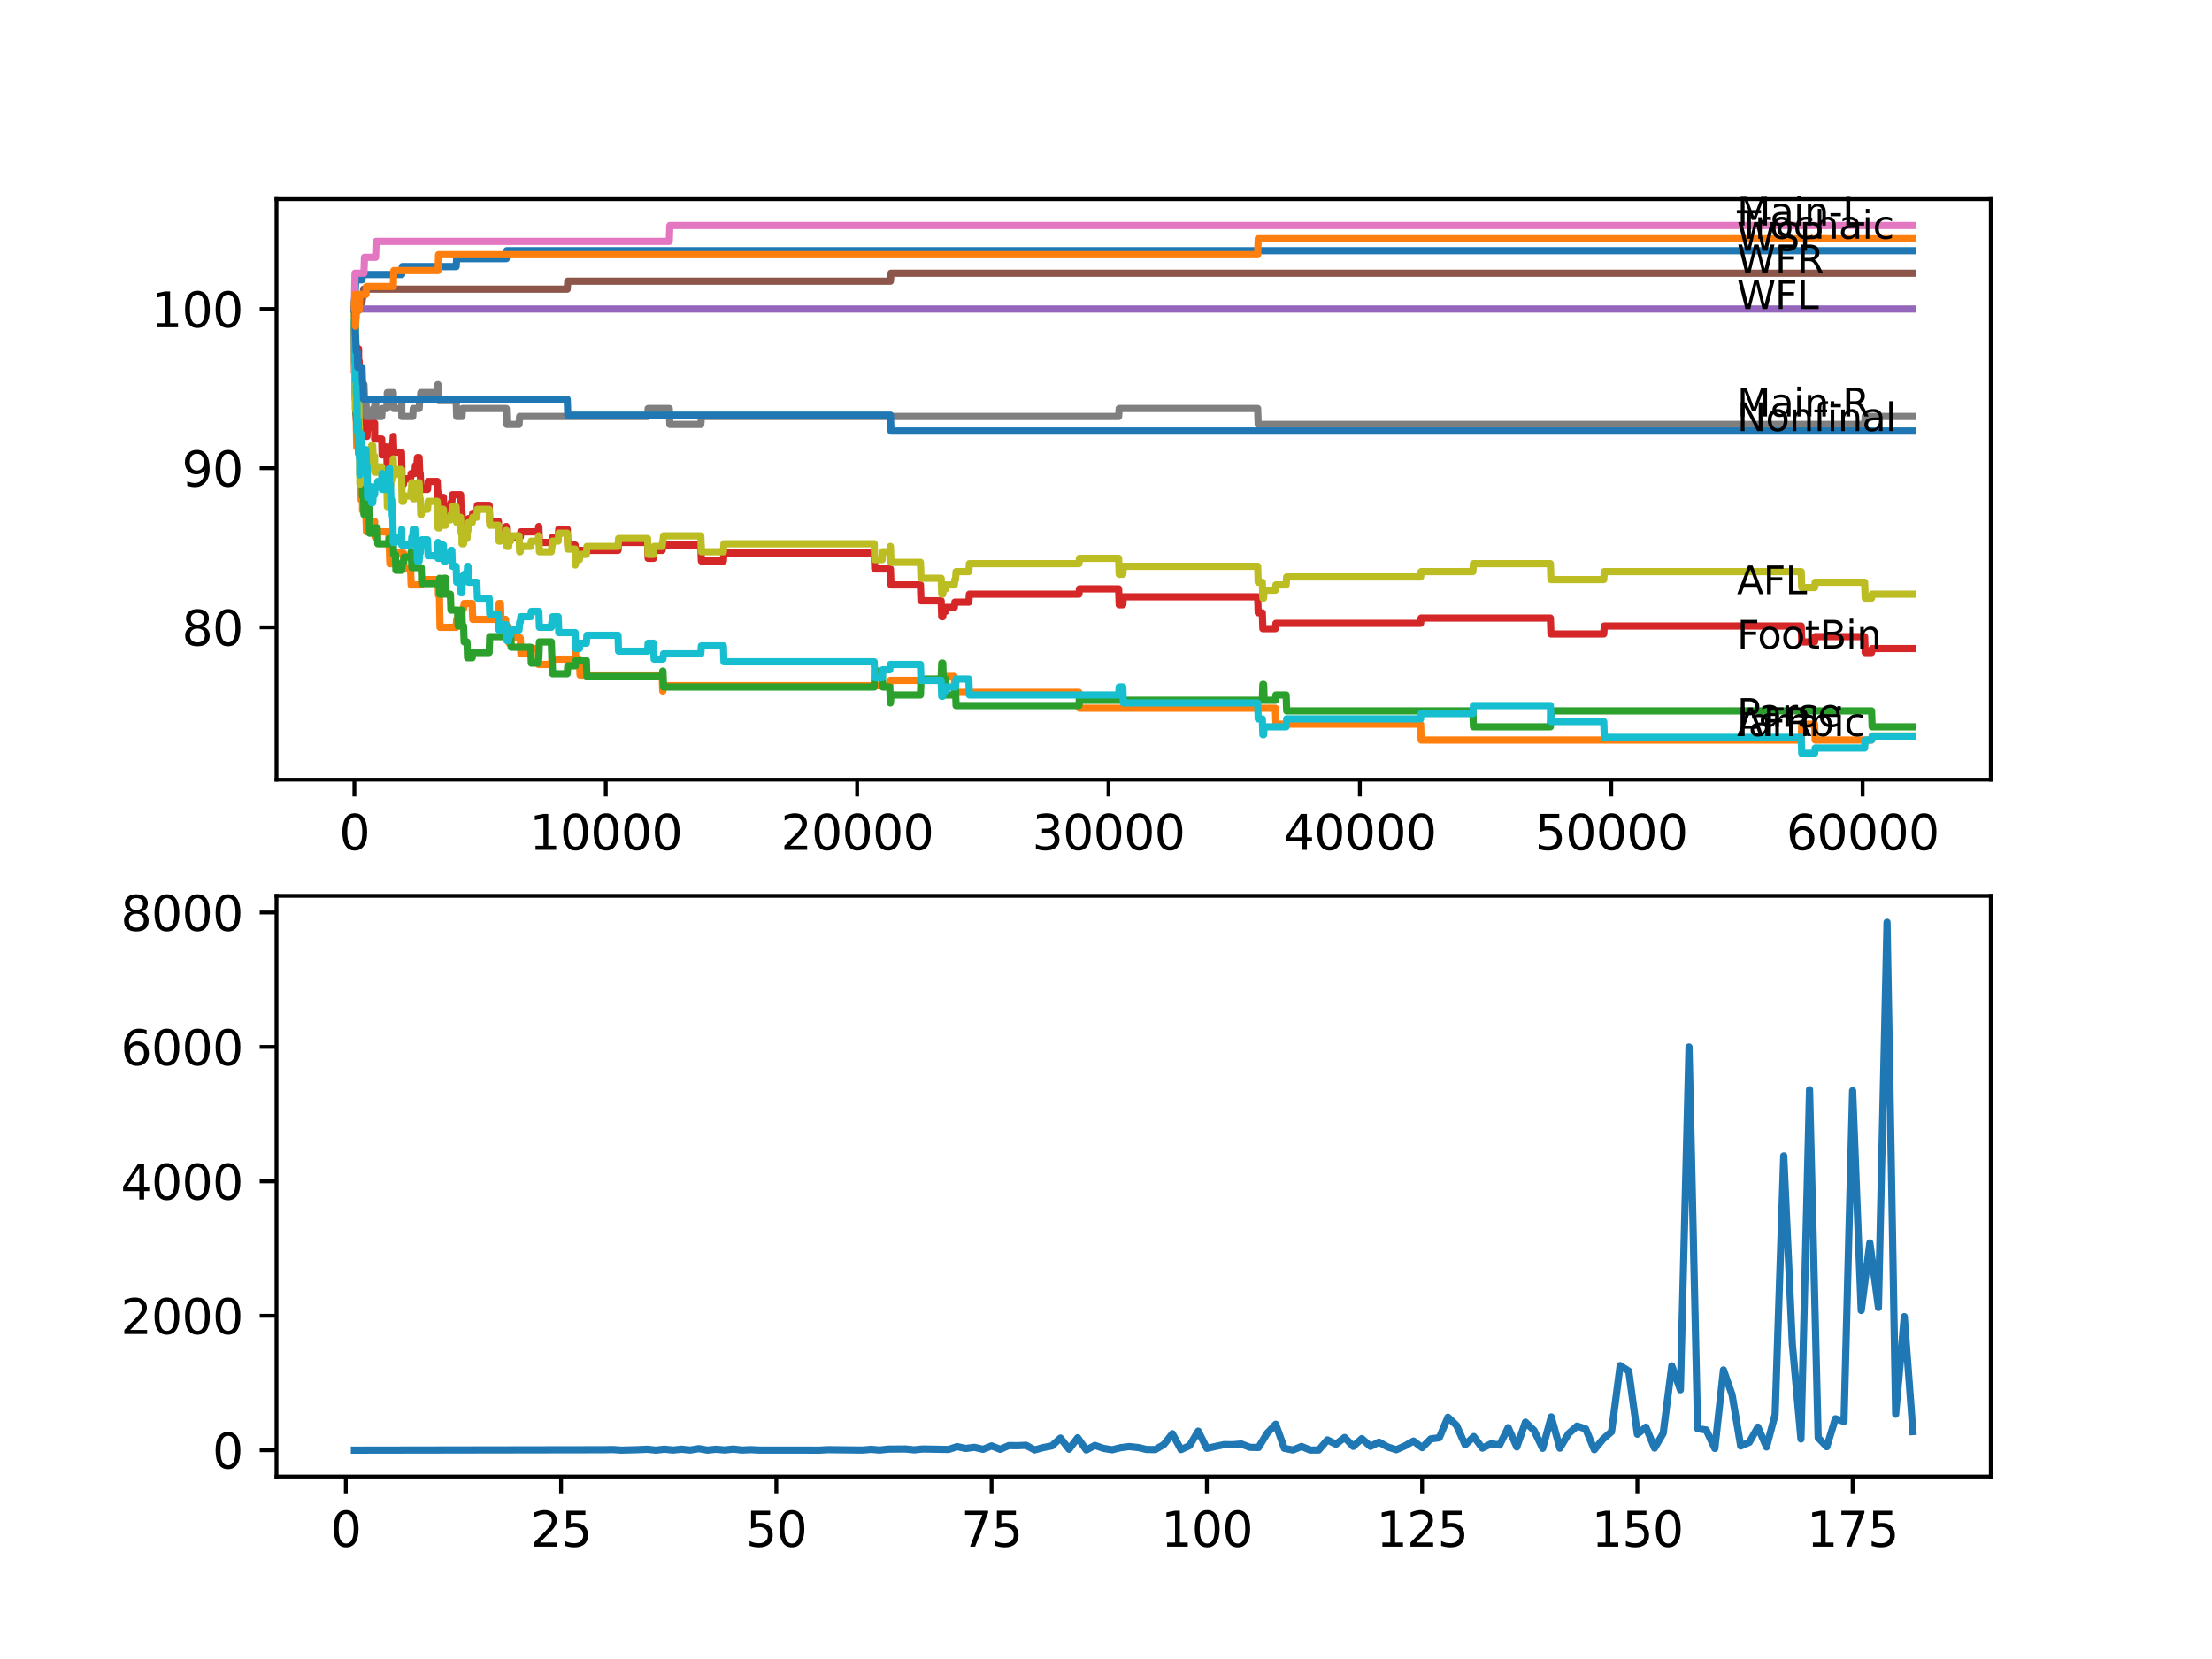 <?xml version="1.0" encoding="utf-8" standalone="no"?>
<!DOCTYPE svg PUBLIC "-//W3C//DTD SVG 1.1//EN"
  "http://www.w3.org/Graphics/SVG/1.1/DTD/svg11.dtd">
<svg xmlns:xlink="http://www.w3.org/1999/xlink" width="460.8pt" height="345.6pt" viewBox="0 0 460.8 345.6" xmlns="http://www.w3.org/2000/svg" version="1.1">
 <defs>
  <style type="text/css">*{stroke-linejoin: round; stroke-linecap: butt}</style>
 </defs>
 <g id="figure_1">
  <g id="patch_1">
   <path d="M 0 345.6 
L 460.8 345.6 
L 460.8 0 
L 0 0 
z
" style="fill: #ffffff"/>
  </g>
  <g id="axes_1">
   <g id="patch_2">
    <path d="M 57.6 162.432 
L 414.72 162.432 
L 414.72 41.472 
L 57.6 41.472 
z
" style="fill: #ffffff"/>
   </g>
   <g id="matplotlib.axis_1">
    <g id="xtick_1">
     <g id="line2d_1">
      <defs>
       <path id="m5f5f8ed87f" d="M 0 0 
L 0 3.5 
" style="stroke: #000000; stroke-width: 0.8"/>
      </defs>
      <g>
       <use xlink:href="#m5f5f8ed87f" x="73.827" y="162.432" style="stroke: #000000; stroke-width: 0.8"/>
      </g>
     </g>
     <g id="text_1">
      <!-- 0 -->
      <g transform="translate(70.646 177.03)scale(0.1 -0.1)">
       <defs>
        <path id="DejaVuSans-30" d="M 2034 4250 
Q 1547 4250 1301 3770 
Q 1056 3291 1056 2328 
Q 1056 1369 1301 889 
Q 1547 409 2034 409 
Q 2525 409 2770 889 
Q 3016 1369 3016 2328 
Q 3016 3291 2770 3770 
Q 2525 4250 2034 4250 
z
M 2034 4750 
Q 2819 4750 3233 4129 
Q 3647 3509 3647 2328 
Q 3647 1150 3233 529 
Q 2819 -91 2034 -91 
Q 1250 -91 836 529 
Q 422 1150 422 2328 
Q 422 3509 836 4129 
Q 1250 4750 2034 4750 
z
" transform="scale(0.016)"/>
       </defs>
       <use xlink:href="#DejaVuSans-30"/>
      </g>
     </g>
    </g>
    <g id="xtick_2">
     <g id="line2d_2">
      <g>
       <use xlink:href="#m5f5f8ed87f" x="126.192" y="162.432" style="stroke: #000000; stroke-width: 0.8"/>
      </g>
     </g>
     <g id="text_2">
      <!-- 10000 -->
      <g transform="translate(110.286 177.03)scale(0.1 -0.1)">
       <defs>
        <path id="DejaVuSans-31" d="M 794 531 
L 1825 531 
L 1825 4091 
L 703 3866 
L 703 4441 
L 1819 4666 
L 2450 4666 
L 2450 531 
L 3481 531 
L 3481 0 
L 794 0 
L 794 531 
z
" transform="scale(0.016)"/>
       </defs>
       <use xlink:href="#DejaVuSans-31"/>
       <use xlink:href="#DejaVuSans-30" x="63.623"/>
       <use xlink:href="#DejaVuSans-30" x="127.246"/>
       <use xlink:href="#DejaVuSans-30" x="190.869"/>
       <use xlink:href="#DejaVuSans-30" x="254.492"/>
      </g>
     </g>
    </g>
    <g id="xtick_3">
     <g id="line2d_3">
      <g>
       <use xlink:href="#m5f5f8ed87f" x="178.556" y="162.432" style="stroke: #000000; stroke-width: 0.8"/>
      </g>
     </g>
     <g id="text_3">
      <!-- 20000 -->
      <g transform="translate(162.65 177.03)scale(0.1 -0.1)">
       <defs>
        <path id="DejaVuSans-32" d="M 1228 531 
L 3431 531 
L 3431 0 
L 469 0 
L 469 531 
Q 828 903 1448 1529 
Q 2069 2156 2228 2338 
Q 2531 2678 2651 2914 
Q 2772 3150 2772 3378 
Q 2772 3750 2511 3984 
Q 2250 4219 1831 4219 
Q 1534 4219 1204 4116 
Q 875 4013 500 3803 
L 500 4441 
Q 881 4594 1212 4672 
Q 1544 4750 1819 4750 
Q 2544 4750 2975 4387 
Q 3406 4025 3406 3419 
Q 3406 3131 3298 2873 
Q 3191 2616 2906 2266 
Q 2828 2175 2409 1742 
Q 1991 1309 1228 531 
z
" transform="scale(0.016)"/>
       </defs>
       <use xlink:href="#DejaVuSans-32"/>
       <use xlink:href="#DejaVuSans-30" x="63.623"/>
       <use xlink:href="#DejaVuSans-30" x="127.246"/>
       <use xlink:href="#DejaVuSans-30" x="190.869"/>
       <use xlink:href="#DejaVuSans-30" x="254.492"/>
      </g>
     </g>
    </g>
    <g id="xtick_4">
     <g id="line2d_4">
      <g>
       <use xlink:href="#m5f5f8ed87f" x="230.921" y="162.432" style="stroke: #000000; stroke-width: 0.8"/>
      </g>
     </g>
     <g id="text_4">
      <!-- 30000 -->
      <g transform="translate(215.015 177.03)scale(0.1 -0.1)">
       <defs>
        <path id="DejaVuSans-33" d="M 2597 2516 
Q 3050 2419 3304 2112 
Q 3559 1806 3559 1356 
Q 3559 666 3084 287 
Q 2609 -91 1734 -91 
Q 1441 -91 1130 -33 
Q 819 25 488 141 
L 488 750 
Q 750 597 1062 519 
Q 1375 441 1716 441 
Q 2309 441 2620 675 
Q 2931 909 2931 1356 
Q 2931 1769 2642 2001 
Q 2353 2234 1838 2234 
L 1294 2234 
L 1294 2753 
L 1863 2753 
Q 2328 2753 2575 2939 
Q 2822 3125 2822 3475 
Q 2822 3834 2567 4026 
Q 2313 4219 1838 4219 
Q 1578 4219 1281 4162 
Q 984 4106 628 3988 
L 628 4550 
Q 988 4650 1302 4700 
Q 1616 4750 1894 4750 
Q 2613 4750 3031 4423 
Q 3450 4097 3450 3541 
Q 3450 3153 3228 2886 
Q 3006 2619 2597 2516 
z
" transform="scale(0.016)"/>
       </defs>
       <use xlink:href="#DejaVuSans-33"/>
       <use xlink:href="#DejaVuSans-30" x="63.623"/>
       <use xlink:href="#DejaVuSans-30" x="127.246"/>
       <use xlink:href="#DejaVuSans-30" x="190.869"/>
       <use xlink:href="#DejaVuSans-30" x="254.492"/>
      </g>
     </g>
    </g>
    <g id="xtick_5">
     <g id="line2d_5">
      <g>
       <use xlink:href="#m5f5f8ed87f" x="283.285" y="162.432" style="stroke: #000000; stroke-width: 0.8"/>
      </g>
     </g>
     <g id="text_5">
      <!-- 40000 -->
      <g transform="translate(267.379 177.03)scale(0.1 -0.1)">
       <defs>
        <path id="DejaVuSans-34" d="M 2419 4116 
L 825 1625 
L 2419 1625 
L 2419 4116 
z
M 2253 4666 
L 3047 4666 
L 3047 1625 
L 3713 1625 
L 3713 1100 
L 3047 1100 
L 3047 0 
L 2419 0 
L 2419 1100 
L 313 1100 
L 313 1709 
L 2253 4666 
z
" transform="scale(0.016)"/>
       </defs>
       <use xlink:href="#DejaVuSans-34"/>
       <use xlink:href="#DejaVuSans-30" x="63.623"/>
       <use xlink:href="#DejaVuSans-30" x="127.246"/>
       <use xlink:href="#DejaVuSans-30" x="190.869"/>
       <use xlink:href="#DejaVuSans-30" x="254.492"/>
      </g>
     </g>
    </g>
    <g id="xtick_6">
     <g id="line2d_6">
      <g>
       <use xlink:href="#m5f5f8ed87f" x="335.65" y="162.432" style="stroke: #000000; stroke-width: 0.8"/>
      </g>
     </g>
     <g id="text_6">
      <!-- 50000 -->
      <g transform="translate(319.744 177.03)scale(0.1 -0.1)">
       <defs>
        <path id="DejaVuSans-35" d="M 691 4666 
L 3169 4666 
L 3169 4134 
L 1269 4134 
L 1269 2991 
Q 1406 3038 1543 3061 
Q 1681 3084 1819 3084 
Q 2600 3084 3056 2656 
Q 3513 2228 3513 1497 
Q 3513 744 3044 326 
Q 2575 -91 1722 -91 
Q 1428 -91 1123 -41 
Q 819 9 494 109 
L 494 744 
Q 775 591 1075 516 
Q 1375 441 1709 441 
Q 2250 441 2565 725 
Q 2881 1009 2881 1497 
Q 2881 1984 2565 2268 
Q 2250 2553 1709 2553 
Q 1456 2553 1204 2497 
Q 953 2441 691 2322 
L 691 4666 
z
" transform="scale(0.016)"/>
       </defs>
       <use xlink:href="#DejaVuSans-35"/>
       <use xlink:href="#DejaVuSans-30" x="63.623"/>
       <use xlink:href="#DejaVuSans-30" x="127.246"/>
       <use xlink:href="#DejaVuSans-30" x="190.869"/>
       <use xlink:href="#DejaVuSans-30" x="254.492"/>
      </g>
     </g>
    </g>
    <g id="xtick_7">
     <g id="line2d_7">
      <g>
       <use xlink:href="#m5f5f8ed87f" x="388.014" y="162.432" style="stroke: #000000; stroke-width: 0.8"/>
      </g>
     </g>
     <g id="text_7">
      <!-- 60000 -->
      <g transform="translate(372.108 177.03)scale(0.1 -0.1)">
       <defs>
        <path id="DejaVuSans-36" d="M 2113 2584 
Q 1688 2584 1439 2293 
Q 1191 2003 1191 1497 
Q 1191 994 1439 701 
Q 1688 409 2113 409 
Q 2538 409 2786 701 
Q 3034 994 3034 1497 
Q 3034 2003 2786 2293 
Q 2538 2584 2113 2584 
z
M 3366 4563 
L 3366 3988 
Q 3128 4100 2886 4159 
Q 2644 4219 2406 4219 
Q 1781 4219 1451 3797 
Q 1122 3375 1075 2522 
Q 1259 2794 1537 2939 
Q 1816 3084 2150 3084 
Q 2853 3084 3261 2657 
Q 3669 2231 3669 1497 
Q 3669 778 3244 343 
Q 2819 -91 2113 -91 
Q 1303 -91 875 529 
Q 447 1150 447 2328 
Q 447 3434 972 4092 
Q 1497 4750 2381 4750 
Q 2619 4750 2861 4703 
Q 3103 4656 3366 4563 
z
" transform="scale(0.016)"/>
       </defs>
       <use xlink:href="#DejaVuSans-36"/>
       <use xlink:href="#DejaVuSans-30" x="63.623"/>
       <use xlink:href="#DejaVuSans-30" x="127.246"/>
       <use xlink:href="#DejaVuSans-30" x="190.869"/>
       <use xlink:href="#DejaVuSans-30" x="254.492"/>
      </g>
     </g>
    </g>
   </g>
   <g id="matplotlib.axis_2">
    <g id="ytick_1">
     <g id="line2d_8">
      <defs>
       <path id="me2db8f95a4" d="M 0 0 
L -3.5 0 
" style="stroke: #000000; stroke-width: 0.8"/>
      </defs>
      <g>
       <use xlink:href="#me2db8f95a4" x="57.6" y="130.686" style="stroke: #000000; stroke-width: 0.8"/>
      </g>
     </g>
     <g id="text_8">
      <!-- 80 -->
      <g transform="translate(37.875 134.485)scale(0.1 -0.1)">
       <defs>
        <path id="DejaVuSans-38" d="M 2034 2216 
Q 1584 2216 1326 1975 
Q 1069 1734 1069 1313 
Q 1069 891 1326 650 
Q 1584 409 2034 409 
Q 2484 409 2743 651 
Q 3003 894 3003 1313 
Q 3003 1734 2745 1975 
Q 2488 2216 2034 2216 
z
M 1403 2484 
Q 997 2584 770 2862 
Q 544 3141 544 3541 
Q 544 4100 942 4425 
Q 1341 4750 2034 4750 
Q 2731 4750 3128 4425 
Q 3525 4100 3525 3541 
Q 3525 3141 3298 2862 
Q 3072 2584 2669 2484 
Q 3125 2378 3379 2068 
Q 3634 1759 3634 1313 
Q 3634 634 3220 271 
Q 2806 -91 2034 -91 
Q 1263 -91 848 271 
Q 434 634 434 1313 
Q 434 1759 690 2068 
Q 947 2378 1403 2484 
z
M 1172 3481 
Q 1172 3119 1398 2916 
Q 1625 2713 2034 2713 
Q 2441 2713 2670 2916 
Q 2900 3119 2900 3481 
Q 2900 3844 2670 4047 
Q 2441 4250 2034 4250 
Q 1625 4250 1398 4047 
Q 1172 3844 1172 3481 
z
" transform="scale(0.016)"/>
       </defs>
       <use xlink:href="#DejaVuSans-38"/>
       <use xlink:href="#DejaVuSans-30" x="63.623"/>
      </g>
     </g>
    </g>
    <g id="ytick_2">
     <g id="line2d_9">
      <g>
       <use xlink:href="#me2db8f95a4" x="57.6" y="97.531" style="stroke: #000000; stroke-width: 0.8"/>
      </g>
     </g>
     <g id="text_9">
      <!-- 90 -->
      <g transform="translate(37.875 101.331)scale(0.1 -0.1)">
       <defs>
        <path id="DejaVuSans-39" d="M 703 97 
L 703 672 
Q 941 559 1184 500 
Q 1428 441 1663 441 
Q 2288 441 2617 861 
Q 2947 1281 2994 2138 
Q 2813 1869 2534 1725 
Q 2256 1581 1919 1581 
Q 1219 1581 811 2004 
Q 403 2428 403 3163 
Q 403 3881 828 4315 
Q 1253 4750 1959 4750 
Q 2769 4750 3195 4129 
Q 3622 3509 3622 2328 
Q 3622 1225 3098 567 
Q 2575 -91 1691 -91 
Q 1453 -91 1209 -44 
Q 966 3 703 97 
z
M 1959 2075 
Q 2384 2075 2632 2365 
Q 2881 2656 2881 3163 
Q 2881 3666 2632 3958 
Q 2384 4250 1959 4250 
Q 1534 4250 1286 3958 
Q 1038 3666 1038 3163 
Q 1038 2656 1286 2365 
Q 1534 2075 1959 2075 
z
" transform="scale(0.016)"/>
       </defs>
       <use xlink:href="#DejaVuSans-39"/>
       <use xlink:href="#DejaVuSans-30" x="63.623"/>
      </g>
     </g>
    </g>
    <g id="ytick_3">
     <g id="line2d_10">
      <g>
       <use xlink:href="#me2db8f95a4" x="57.6" y="64.376" style="stroke: #000000; stroke-width: 0.8"/>
      </g>
     </g>
     <g id="text_10">
      <!-- 100 -->
      <g transform="translate(31.512 68.176)scale(0.1 -0.1)">
       <use xlink:href="#DejaVuSans-31"/>
       <use xlink:href="#DejaVuSans-30" x="63.623"/>
       <use xlink:href="#DejaVuSans-30" x="127.246"/>
      </g>
     </g>
    </g>
   </g>
   <g id="line2d_11">
    <path d="M 73.833 63.548 
L 73.843 63.548 
L 73.964 60.508 
L 74 60.508 
L 74.121 58.298 
L 75.404 58.298 
L 75.519 57.193 
L 83.688 57.193 
L 83.803 55.535 
L 95.025 55.535 
L 95.14 53.877 
L 105.471 53.877 
L 105.587 52.22 
L 398.487 52.22 
L 398.487 52.22 
" clip-path="url(#p9015d6f917)" style="fill: none; stroke: #1f77b4; stroke-width: 1.5; stroke-linecap: square"/>
   </g>
   <g id="line2d_12">
    <path d="M 73.833 64.376 
L 73.838 64.376 
L 73.974 83.164 
L 74.011 83.164 
L 74.042 76.533 
L 74.1 86.48 
L 74.115 86.48 
L 74.194 86.48 
L 74.314 93.111 
L 74.487 93.111 
L 74.618 88.69 
L 74.801 88.69 
L 74.917 92.006 
L 74.964 92.006 
L 75.074 98.637 
L 75.079 97.531 
L 75.126 97.531 
L 75.247 104.162 
L 75.498 104.162 
L 75.524 103.057 
L 75.529 106.373 
L 75.597 106.373 
L 75.697 106.373 
L 75.817 104.162 
L 76.09 104.162 
L 76.205 107.478 
L 76.226 107.478 
L 76.341 110.793 
L 76.854 110.793 
L 76.975 108.583 
L 78.017 108.583 
L 78.132 111.898 
L 78.577 111.898 
L 78.692 110.793 
L 80.954 110.793 
L 81.069 114.109 
L 81.096 114.109 
L 81.211 117.424 
L 81.876 117.424 
L 81.991 116.319 
L 82.358 116.319 
L 82.473 115.214 
L 84.049 115.214 
L 84.164 118.529 
L 85.531 118.529 
L 85.646 121.845 
L 87.751 121.845 
L 87.866 120.74 
L 91.233 120.74 
L 91.349 124.055 
L 91.542 124.055 
L 91.663 130.686 
L 95.025 130.686 
L 95.14 129.028 
L 95.323 129.028 
L 95.438 127.923 
L 96.203 127.923 
L 96.318 126.818 
L 96.575 126.818 
L 96.69 125.713 
L 98.365 125.713 
L 98.481 129.028 
L 103.832 129.028 
L 103.948 125.713 
L 104.246 125.713 
L 104.361 129.028 
L 105.309 129.028 
L 105.424 132.344 
L 105.471 132.344 
L 105.587 130.686 
L 105.969 130.686 
L 106.084 134.002 
L 106.372 134.002 
L 106.487 132.897 
L 108.383 132.897 
L 108.498 136.212 
L 110.566 136.212 
L 110.682 135.107 
L 112.106 135.107 
L 112.221 138.422 
L 114.845 138.422 
L 114.96 137.317 
L 119.819 137.317 
L 119.856 134.002 
L 119.929 137.317 
L 120.709 137.317 
L 120.825 140.633 
L 137.943 140.633 
L 138.058 143.948 
L 138.105 143.948 
L 138.22 142.843 
L 185.353 142.843 
L 185.469 141.738 
L 197.004 141.738 
L 197.12 140.909 
L 198.801 140.909 
L 198.916 144.224 
L 224.758 144.224 
L 224.873 147.54 
L 265.686 147.54 
L 265.801 150.855 
L 295.937 150.855 
L 296.052 154.171 
L 375.222 154.171 
L 375.337 150.855 
L 378.023 150.855 
L 378.138 154.171 
L 389.884 154.171 
L 389.999 153.342 
L 398.487 153.342 
L 398.487 153.342 
" clip-path="url(#p9015d6f917)" style="fill: none; stroke: #ff7f0e; stroke-width: 1.5; stroke-linecap: square"/>
   </g>
   <g id="line2d_13">
    <path d="M 73.833 63.548 
L 73.838 63.548 
L 73.875 69.073 
L 73.854 62.442 
L 73.953 66.863 
L 73.995 66.863 
L 74.136 86.203 
L 74.32 86.203 
L 74.409 89.519 
L 74.43 87.861 
L 74.487 87.861 
L 74.602 91.177 
L 74.618 91.177 
L 74.697 94.492 
L 74.728 91.177 
L 74.864 91.177 
L 74.885 94.492 
L 74.953 87.861 
L 74.974 91.177 
L 75 91.177 
L 75.042 87.861 
L 75.079 94.492 
L 75.1 94.492 
L 75.22 101.123 
L 75.404 101.123 
L 75.498 100.018 
L 75.503 103.333 
L 75.524 103.333 
L 75.645 100.571 
L 75.697 100.571 
L 75.817 107.202 
L 76.09 107.202 
L 76.205 106.096 
L 76.226 106.096 
L 76.341 104.439 
L 76.854 104.439 
L 76.975 111.07 
L 78.017 111.07 
L 78.132 109.964 
L 78.577 109.964 
L 78.692 113.28 
L 80.954 113.28 
L 81.069 112.175 
L 81.876 112.175 
L 81.991 115.49 
L 82.358 115.49 
L 82.473 118.806 
L 83.688 118.806 
L 83.803 117.148 
L 84.049 117.148 
L 84.164 116.043 
L 85.531 116.043 
L 85.646 114.938 
L 85.678 114.938 
L 85.793 118.253 
L 87.751 118.253 
L 87.866 121.569 
L 91.542 121.569 
L 91.569 120.463 
L 91.574 123.779 
L 91.642 123.779 
L 92.37 123.779 
L 92.485 120.463 
L 92.836 120.463 
L 92.951 123.779 
L 93.825 123.779 
L 93.941 127.094 
L 95.323 127.094 
L 95.438 130.41 
L 95.951 130.41 
L 96.067 127.094 
L 96.203 127.094 
L 96.318 130.41 
L 96.575 130.41 
L 96.69 133.725 
L 97.287 133.725 
L 97.402 137.041 
L 98.365 137.041 
L 98.481 135.936 
L 101.9 135.936 
L 102.015 132.62 
L 105.309 132.62 
L 105.424 131.515 
L 106.372 131.515 
L 106.487 134.831 
L 110.566 134.831 
L 110.682 138.146 
L 112.106 138.146 
L 112.221 137.041 
L 112.253 137.041 
L 112.368 133.725 
L 114.845 133.725 
L 114.96 137.041 
L 115.002 137.041 
L 115.117 140.356 
L 118.164 140.356 
L 118.28 138.699 
L 119.856 138.699 
L 119.971 137.593 
L 122.149 137.593 
L 122.265 140.909 
L 137.943 140.909 
L 138.058 139.804 
L 138.105 139.804 
L 138.22 143.119 
L 182.107 143.119 
L 182.222 139.804 
L 183.782 139.804 
L 183.898 143.119 
L 185.353 143.119 
L 185.469 146.435 
L 185.49 146.435 
L 185.605 144.777 
L 191.742 144.777 
L 191.857 141.462 
L 196.062 141.462 
L 196.177 138.146 
L 196.392 138.146 
L 196.507 141.462 
L 197.004 141.462 
L 197.12 144.777 
L 198.801 144.777 
L 198.916 143.672 
L 199.052 143.672 
L 199.167 146.987 
L 224.758 146.987 
L 224.873 145.882 
L 262.963 145.882 
L 263.078 142.567 
L 263.235 142.567 
L 263.35 145.882 
L 265.686 145.882 
L 265.801 144.777 
L 267.927 144.777 
L 268.042 148.093 
L 306.823 148.093 
L 306.938 151.408 
L 322.972 151.408 
L 323.088 148.093 
L 389.884 148.093 
L 389.999 151.408 
L 398.487 151.408 
L 398.487 151.408 
" clip-path="url(#p9015d6f917)" style="fill: none; stroke: #2ca02c; stroke-width: 1.5; stroke-linecap: square"/>
   </g>
   <g id="line2d_14">
    <path d="M 73.833 67.692 
L 73.843 67.692 
L 73.859 77.638 
L 73.964 74.323 
L 73.995 74.323 
L 74.047 72.665 
L 74.016 76.533 
L 74.105 73.77 
L 74.136 73.77 
L 74.189 72.113 
L 74.205 78.744 
L 74.231 78.744 
L 74.241 78.744 
L 74.362 75.981 
L 74.398 75.981 
L 74.513 74.323 
L 74.623 74.323 
L 74.697 72.665 
L 74.702 75.981 
L 74.728 75.981 
L 74.801 75.981 
L 74.812 75.152 
L 74.859 81.783 
L 74.88 80.678 
L 74.885 80.678 
L 75.011 90.624 
L 75.042 90.624 
L 75.168 86.48 
L 75.205 86.48 
L 75.215 89.795 
L 75.315 86.48 
L 75.524 86.48 
L 75.618 85.375 
L 75.624 88.69 
L 76.09 88.69 
L 76.205 87.585 
L 76.226 87.585 
L 76.341 90.9 
L 76.451 90.9 
L 76.571 87.585 
L 77.284 87.585 
L 77.399 85.927 
L 77.634 85.927 
L 77.75 89.243 
L 78.017 89.243 
L 78.038 88.137 
L 78.043 91.453 
L 78.116 91.453 
L 79.52 91.453 
L 79.598 94.768 
L 79.629 93.111 
L 80.567 93.111 
L 80.687 99.742 
L 80.954 99.742 
L 81.069 98.637 
L 81.096 98.637 
L 81.216 95.874 
L 81.326 95.874 
L 81.441 94.216 
L 81.609 94.216 
L 81.724 92.558 
L 81.818 92.558 
L 81.923 90.9 
L 82.038 94.216 
L 83.641 94.216 
L 83.761 100.847 
L 84.049 100.847 
L 84.164 99.742 
L 85.531 99.742 
L 85.646 98.637 
L 86.411 98.637 
L 86.526 96.979 
L 86.835 96.979 
L 86.95 95.321 
L 87.317 95.321 
L 87.432 98.637 
L 87.542 98.637 
L 87.657 101.952 
L 89.066 101.952 
L 89.181 100.294 
L 91.087 100.294 
L 91.202 103.61 
L 91.233 103.61 
L 91.249 102.505 
L 91.254 105.82 
L 91.333 105.82 
L 91.542 105.82 
L 91.663 103.61 
L 92.37 103.61 
L 92.485 106.925 
L 92.836 106.925 
L 92.951 105.82 
L 93.825 105.82 
L 93.941 104.715 
L 94.124 104.715 
L 94.239 103.057 
L 95.951 103.057 
L 96.067 106.373 
L 96.239 106.373 
L 96.355 109.688 
L 97.486 109.688 
L 97.601 108.03 
L 98.365 108.03 
L 98.481 106.925 
L 99.334 106.925 
L 99.449 105.267 
L 101.9 105.267 
L 102.015 108.583 
L 103.832 108.583 
L 103.948 111.898 
L 104.246 111.898 
L 104.361 110.793 
L 105.309 110.793 
L 105.424 109.688 
L 105.471 109.688 
L 105.587 113.004 
L 105.969 113.004 
L 106.084 111.898 
L 108.383 111.898 
L 108.498 110.793 
L 112.106 110.793 
L 112.221 109.688 
L 112.253 109.688 
L 112.368 113.004 
L 115.002 113.004 
L 115.117 111.898 
L 116.285 111.898 
L 116.4 110.241 
L 118.164 110.241 
L 118.28 113.556 
L 119.819 113.556 
L 119.856 116.872 
L 119.929 115.767 
L 120.709 115.767 
L 120.825 114.661 
L 128.742 114.661 
L 128.857 113.004 
L 134.9 113.004 
L 135.015 116.319 
L 136.146 116.319 
L 136.262 114.661 
L 137.943 114.661 
L 138.058 113.556 
L 145.991 113.556 
L 146.106 116.872 
L 150.693 116.872 
L 150.809 115.214 
L 182.107 115.214 
L 182.222 118.529 
L 185.49 118.529 
L 185.605 121.845 
L 191.742 121.845 
L 191.857 125.16 
L 196.062 125.16 
L 196.177 128.476 
L 196.392 128.476 
L 196.507 127.371 
L 197.004 127.371 
L 197.12 126.542 
L 198.801 126.542 
L 198.916 125.437 
L 201.822 125.437 
L 201.937 123.779 
L 224.758 123.779 
L 224.873 122.674 
L 233.031 122.674 
L 233.146 125.989 
L 233.9 125.989 
L 234.016 124.332 
L 261.989 124.332 
L 262.104 127.647 
L 262.963 127.647 
L 263.078 130.963 
L 265.686 130.963 
L 265.801 129.857 
L 295.937 129.857 
L 296.052 128.752 
L 322.972 128.752 
L 323.088 132.068 
L 334.089 132.068 
L 334.205 130.41 
L 375.222 130.41 
L 375.337 133.725 
L 378.023 133.725 
L 378.138 132.62 
L 388.433 132.62 
L 388.548 135.936 
L 389.884 135.936 
L 389.999 135.107 
L 398.487 135.107 
L 398.487 135.107 
" clip-path="url(#p9015d6f917)" style="fill: none; stroke: #d62728; stroke-width: 1.5; stroke-linecap: square"/>
   </g>
   <g id="line2d_15">
    <path d="M 73.833 64.376 
L 398.487 64.376 
L 398.487 64.376 
" clip-path="url(#p9015d6f917)" style="fill: none; stroke: #9467bd; stroke-width: 1.5; stroke-linecap: square"/>
   </g>
   <g id="line2d_16">
    <path d="M 73.833 64.376 
L 73.922 64.376 
L 73.995 63.548 
L 74 66.863 
L 74.021 65.758 
L 74.084 65.758 
L 74.199 64.653 
L 74.409 64.653 
L 74.524 62.995 
L 75.404 62.995 
L 75.519 61.89 
L 75.618 61.89 
L 75.734 60.232 
L 118.164 60.232 
L 118.28 58.574 
L 185.49 58.574 
L 185.605 56.917 
L 398.487 56.917 
L 398.487 56.917 
" clip-path="url(#p9015d6f917)" style="fill: none; stroke: #8c564b; stroke-width: 1.5; stroke-linecap: square"/>
   </g>
   <g id="line2d_17">
    <path d="M 73.833 63.548 
L 73.953 56.917 
L 75.812 56.917 
L 75.927 53.601 
L 78.242 53.601 
L 78.357 50.286 
L 139.419 50.286 
L 139.534 46.97 
L 398.487 46.97 
L 398.487 46.97 
" clip-path="url(#p9015d6f917)" style="fill: none; stroke: #e377c2; stroke-width: 1.5; stroke-linecap: square"/>
   </g>
   <g id="line2d_18">
    <path d="M 73.833 67.692 
L 73.953 80.954 
L 73.958 80.125 
L 74.006 80.125 
L 74.047 79.02 
L 74.053 82.335 
L 74.105 82.335 
L 74.189 82.335 
L 74.194 80.678 
L 74.205 87.309 
L 74.283 87.309 
L 74.32 87.309 
L 74.435 86.203 
L 74.618 86.203 
L 74.739 83.441 
L 74.801 83.441 
L 74.812 82.612 
L 74.817 85.927 
L 74.906 84.269 
L 74.959 84.269 
L 75.074 82.612 
L 75.126 82.612 
L 75.252 80.125 
L 75.812 80.125 
L 75.927 83.441 
L 76.226 83.441 
L 76.341 86.756 
L 77.634 86.756 
L 77.75 85.098 
L 78.038 85.098 
L 78.153 83.441 
L 78.242 83.441 
L 78.357 86.756 
L 79.52 86.756 
L 79.635 85.098 
L 80.567 85.098 
L 80.687 81.783 
L 81.923 81.783 
L 82.038 85.098 
L 83.641 85.098 
L 83.688 83.441 
L 83.693 86.756 
L 83.745 86.756 
L 85.976 86.756 
L 86.091 85.098 
L 87.317 85.098 
L 87.432 83.441 
L 87.542 83.441 
L 87.657 81.783 
L 91.087 81.783 
L 91.202 80.125 
L 91.249 80.125 
L 91.364 83.441 
L 95.025 83.441 
L 95.14 86.756 
L 96.239 86.756 
L 96.355 85.098 
L 105.471 85.098 
L 105.587 88.414 
L 108.131 88.414 
L 108.247 86.756 
L 134.9 86.756 
L 135.015 85.098 
L 139.419 85.098 
L 139.534 88.414 
L 145.991 88.414 
L 146.106 86.756 
L 233.031 86.756 
L 233.146 85.098 
L 261.989 85.098 
L 262.104 88.414 
L 388.433 88.414 
L 388.548 86.756 
L 398.487 86.756 
L 398.487 86.756 
" clip-path="url(#p9015d6f917)" style="fill: none; stroke: #7f7f7f; stroke-width: 1.5; stroke-linecap: square"/>
   </g>
   <g id="line2d_19">
    <path d="M 73.833 67.692 
L 73.838 67.692 
L 73.843 66.587 
L 73.885 76.81 
L 73.89 75.981 
L 74.006 82.888 
L 74.047 81.23 
L 74.016 85.098 
L 74.115 82.335 
L 74.136 82.335 
L 74.189 80.678 
L 74.205 85.651 
L 74.236 85.651 
L 74.241 85.651 
L 74.367 81.783 
L 74.398 81.783 
L 74.409 80.125 
L 74.414 83.441 
L 74.503 82.335 
L 74.618 82.335 
L 74.697 79.572 
L 74.702 82.888 
L 74.712 82.888 
L 74.828 88.69 
L 74.854 88.69 
L 74.964 100.847 
L 74.98 98.637 
L 74.995 98.637 
L 75.006 100.847 
L 75.11 97.531 
L 75.126 97.531 
L 75.205 95.597 
L 75.21 98.913 
L 75.236 97.255 
L 75.299 97.255 
L 75.404 95.597 
L 75.498 98.913 
L 75.514 97.808 
L 75.524 97.808 
L 75.618 96.702 
L 75.624 100.018 
L 75.697 100.018 
L 75.817 97.808 
L 76.09 97.808 
L 76.205 96.702 
L 76.226 96.702 
L 76.341 100.018 
L 76.451 100.018 
L 76.571 96.702 
L 76.854 96.702 
L 76.975 94.492 
L 77.284 94.492 
L 77.399 92.834 
L 77.634 92.834 
L 77.75 96.15 
L 78.017 96.15 
L 78.038 95.045 
L 78.043 98.36 
L 78.116 98.36 
L 78.577 98.36 
L 78.692 97.255 
L 79.52 97.255 
L 79.598 100.571 
L 79.629 98.913 
L 80.567 98.913 
L 80.687 105.544 
L 80.954 105.544 
L 81.069 104.439 
L 81.096 104.439 
L 81.216 101.676 
L 81.326 101.676 
L 81.441 100.018 
L 81.609 100.018 
L 81.724 98.36 
L 81.818 98.36 
L 81.923 95.597 
L 82.038 98.913 
L 82.358 98.913 
L 82.473 97.808 
L 83.641 97.808 
L 83.761 104.439 
L 84.049 104.439 
L 84.164 103.333 
L 85.531 103.333 
L 85.646 102.228 
L 85.678 102.228 
L 85.793 100.571 
L 85.976 100.571 
L 86.091 103.886 
L 86.411 103.886 
L 86.526 102.228 
L 86.835 102.228 
L 86.95 100.571 
L 87.317 100.571 
L 87.432 103.886 
L 87.542 103.886 
L 87.657 107.202 
L 87.751 107.202 
L 87.866 106.096 
L 89.066 106.096 
L 89.181 104.439 
L 91.087 104.439 
L 91.202 107.754 
L 91.233 107.754 
L 91.249 106.649 
L 91.254 109.964 
L 91.333 109.964 
L 91.542 109.964 
L 91.668 106.096 
L 92.37 106.096 
L 92.485 109.412 
L 92.836 109.412 
L 92.951 108.307 
L 93.825 108.307 
L 93.941 107.202 
L 94.124 107.202 
L 94.239 105.544 
L 95.025 105.544 
L 95.14 108.859 
L 95.323 108.859 
L 95.438 107.754 
L 95.951 107.754 
L 96.067 111.07 
L 96.203 111.07 
L 96.239 109.964 
L 96.245 113.28 
L 96.302 113.28 
L 96.575 113.28 
L 96.69 112.175 
L 97.287 112.175 
L 97.402 110.517 
L 97.486 110.517 
L 97.601 108.859 
L 98.365 108.859 
L 98.481 107.754 
L 99.334 107.754 
L 99.449 106.096 
L 101.9 106.096 
L 102.015 109.412 
L 103.832 109.412 
L 103.948 112.727 
L 104.246 112.727 
L 104.361 111.622 
L 105.309 111.622 
L 105.424 110.517 
L 105.471 110.517 
L 105.587 113.832 
L 105.969 113.832 
L 106.084 112.727 
L 106.372 112.727 
L 106.487 111.622 
L 108.131 111.622 
L 108.247 114.938 
L 108.383 114.938 
L 108.498 113.832 
L 110.566 113.832 
L 110.682 112.727 
L 112.106 112.727 
L 112.221 111.622 
L 112.253 111.622 
L 112.368 114.938 
L 114.845 114.938 
L 114.96 113.832 
L 115.002 113.832 
L 115.117 112.727 
L 116.285 112.727 
L 116.4 111.07 
L 118.164 111.07 
L 118.28 114.385 
L 119.819 114.385 
L 119.856 117.701 
L 119.929 116.595 
L 120.709 116.595 
L 120.825 115.49 
L 122.149 115.49 
L 122.265 113.832 
L 128.742 113.832 
L 128.857 112.175 
L 134.9 112.175 
L 135.015 115.49 
L 136.146 115.49 
L 136.262 113.832 
L 137.943 113.832 
L 138.058 112.727 
L 138.105 112.727 
L 138.22 111.622 
L 145.991 111.622 
L 146.106 114.938 
L 150.693 114.938 
L 150.809 113.28 
L 182.107 113.28 
L 182.222 116.595 
L 183.782 116.595 
L 183.898 114.938 
L 185.353 114.938 
L 185.469 113.832 
L 185.49 113.832 
L 185.605 117.148 
L 191.742 117.148 
L 191.857 120.463 
L 196.062 120.463 
L 196.177 123.779 
L 196.392 123.779 
L 196.507 122.674 
L 197.004 122.674 
L 197.12 121.845 
L 198.801 121.845 
L 198.916 120.74 
L 199.052 120.74 
L 199.167 119.082 
L 201.822 119.082 
L 201.937 117.424 
L 224.758 117.424 
L 224.873 116.319 
L 233.031 116.319 
L 233.146 119.635 
L 233.9 119.635 
L 234.016 117.977 
L 261.989 117.977 
L 262.104 121.292 
L 262.963 121.292 
L 263.078 124.608 
L 263.235 124.608 
L 263.35 122.95 
L 265.686 122.95 
L 265.801 121.845 
L 267.927 121.845 
L 268.042 120.187 
L 295.937 120.187 
L 296.052 119.082 
L 306.823 119.082 
L 306.938 117.424 
L 322.972 117.424 
L 323.088 120.74 
L 334.089 120.74 
L 334.205 119.082 
L 375.222 119.082 
L 375.337 122.397 
L 378.023 122.397 
L 378.138 121.292 
L 388.433 121.292 
L 388.548 124.608 
L 389.884 124.608 
L 389.999 123.779 
L 398.487 123.779 
L 398.487 123.779 
" clip-path="url(#p9015d6f917)" style="fill: none; stroke: #bcbd22; stroke-width: 1.5; stroke-linecap: square"/>
   </g>
   <g id="line2d_20">
    <path d="M 73.833 67.692 
L 73.838 67.692 
L 73.843 66.587 
L 73.896 75.428 
L 73.917 74.323 
L 73.922 74.323 
L 74.011 71.56 
L 74.016 74.876 
L 74.053 79.296 
L 74.105 73.77 
L 74.121 73.77 
L 74.136 73.77 
L 74.241 82.059 
L 74.257 80.954 
L 74.314 80.954 
L 74.435 89.795 
L 74.487 89.795 
L 74.602 88.69 
L 74.618 88.69 
L 74.623 87.585 
L 74.702 94.216 
L 74.712 94.216 
L 74.812 91.729 
L 74.817 95.045 
L 74.854 95.045 
L 74.885 92.282 
L 74.89 95.597 
L 74.948 95.597 
L 74.959 98.913 
L 75 93.94 
L 75.058 96.15 
L 75.074 96.15 
L 75.199 92.006 
L 75.205 92.006 
L 75.215 90.348 
L 75.22 93.663 
L 75.299 93.663 
L 75.414 96.979 
L 75.498 96.979 
L 75.613 95.874 
L 75.697 95.874 
L 75.817 93.663 
L 76.226 93.663 
L 76.341 96.979 
L 76.451 96.979 
L 76.571 103.61 
L 76.854 103.61 
L 76.975 101.399 
L 77.284 101.399 
L 77.399 104.715 
L 77.634 104.715 
L 77.75 103.057 
L 78.038 103.057 
L 78.153 101.399 
L 78.577 101.399 
L 78.692 100.294 
L 79.52 100.294 
L 79.598 98.637 
L 79.603 101.952 
L 79.624 101.952 
L 80.567 101.952 
L 80.687 98.637 
L 81.096 98.637 
L 81.127 97.531 
L 81.132 100.847 
L 81.195 100.847 
L 81.326 100.847 
L 81.441 104.162 
L 81.609 104.162 
L 81.724 107.478 
L 81.818 107.478 
L 81.934 113.004 
L 82.358 113.004 
L 82.473 111.898 
L 83.641 111.898 
L 83.688 110.241 
L 83.693 113.556 
L 83.745 113.556 
L 85.678 113.556 
L 85.793 111.898 
L 85.976 111.898 
L 86.091 110.241 
L 86.411 110.241 
L 86.526 113.556 
L 86.835 113.556 
L 86.95 116.872 
L 87.317 116.872 
L 87.432 115.214 
L 87.542 115.214 
L 87.657 113.556 
L 87.751 113.556 
L 87.866 112.451 
L 89.066 112.451 
L 89.181 115.767 
L 91.087 115.767 
L 91.202 114.109 
L 91.233 114.109 
L 91.249 113.004 
L 91.254 116.319 
L 91.333 116.319 
L 91.553 116.319 
L 91.673 113.556 
L 92.37 113.556 
L 92.485 116.872 
L 92.836 116.872 
L 92.951 115.767 
L 93.825 115.767 
L 93.941 114.661 
L 94.124 114.661 
L 94.239 117.977 
L 95.025 117.977 
L 95.14 121.292 
L 95.323 121.292 
L 95.438 120.187 
L 95.951 120.187 
L 96.067 123.503 
L 96.203 123.503 
L 96.323 120.74 
L 96.575 120.74 
L 96.69 119.635 
L 97.287 119.635 
L 97.402 117.977 
L 97.486 117.977 
L 97.601 121.292 
L 99.334 121.292 
L 99.449 124.608 
L 101.9 124.608 
L 102.015 127.923 
L 103.832 127.923 
L 103.948 131.239 
L 104.246 131.239 
L 104.361 130.134 
L 105.471 130.134 
L 105.587 133.449 
L 105.969 133.449 
L 106.084 132.344 
L 106.372 132.344 
L 106.487 131.239 
L 108.131 131.239 
L 108.247 129.581 
L 108.383 129.581 
L 108.498 128.476 
L 110.566 128.476 
L 110.682 127.371 
L 112.253 127.371 
L 112.368 130.686 
L 114.845 130.686 
L 114.96 129.581 
L 115.002 129.581 
L 115.117 128.476 
L 116.285 128.476 
L 116.4 131.791 
L 119.819 131.791 
L 119.934 135.107 
L 120.709 135.107 
L 120.825 134.002 
L 122.149 134.002 
L 122.265 132.344 
L 128.742 132.344 
L 128.857 135.659 
L 134.9 135.659 
L 135.015 134.002 
L 136.146 134.002 
L 136.262 137.317 
L 138.105 137.317 
L 138.22 136.212 
L 145.991 136.212 
L 146.106 134.554 
L 150.693 134.554 
L 150.809 137.87 
L 182.107 137.87 
L 182.222 141.185 
L 183.782 141.185 
L 183.898 139.528 
L 185.353 139.528 
L 185.469 138.422 
L 191.742 138.422 
L 191.857 141.738 
L 196.062 141.738 
L 196.177 145.053 
L 196.392 145.053 
L 196.507 143.948 
L 197.004 143.948 
L 197.12 143.119 
L 199.052 143.119 
L 199.167 141.462 
L 201.822 141.462 
L 201.937 144.777 
L 233.031 144.777 
L 233.146 143.119 
L 233.9 143.119 
L 234.016 146.435 
L 261.989 146.435 
L 262.104 149.75 
L 262.963 149.75 
L 263.078 153.066 
L 263.235 153.066 
L 263.35 151.408 
L 267.927 151.408 
L 268.042 149.75 
L 295.937 149.75 
L 296.052 148.645 
L 306.823 148.645 
L 306.938 146.987 
L 322.972 146.987 
L 323.088 150.303 
L 334.089 150.303 
L 334.205 153.618 
L 375.222 153.618 
L 375.337 156.934 
L 378.023 156.934 
L 378.138 155.829 
L 388.433 155.829 
L 388.548 154.171 
L 389.884 154.171 
L 389.999 153.342 
L 398.487 153.342 
L 398.487 153.342 
" clip-path="url(#p9015d6f917)" style="fill: none; stroke: #17becf; stroke-width: 1.5; stroke-linecap: square"/>
   </g>
   <g id="line2d_21">
    <path d="M 73.833 64.376 
L 73.922 64.376 
L 74.037 69.902 
L 74.084 69.902 
L 74.199 73.218 
L 74.409 73.218 
L 74.524 76.533 
L 75.404 76.533 
L 75.519 79.849 
L 75.618 79.849 
L 75.734 83.164 
L 118.164 83.164 
L 118.28 86.48 
L 185.49 86.48 
L 185.605 89.795 
L 398.487 89.795 
L 398.487 89.795 
" clip-path="url(#p9015d6f917)" style="fill: none; stroke: #1f77b4; stroke-width: 1.5; stroke-linecap: square"/>
   </g>
   <g id="line2d_22">
    <path d="M 73.833 63.548 
L 73.838 63.548 
L 73.885 64.653 
L 73.958 61.337 
L 74.026 61.337 
L 74.047 67.968 
L 74.142 66.311 
L 74.194 66.311 
L 74.32 61.337 
L 74.498 61.337 
L 74.613 64.653 
L 74.812 64.653 
L 74.927 61.337 
L 76.226 61.337 
L 76.341 59.68 
L 81.923 59.68 
L 82.038 56.364 
L 91.249 56.364 
L 91.364 53.049 
L 261.989 53.049 
L 262.104 49.733 
L 398.487 49.733 
L 398.487 49.733 
" clip-path="url(#p9015d6f917)" style="fill: none; stroke: #ff7f0e; stroke-width: 1.5; stroke-linecap: square"/>
   </g>
   <g id="patch_3">
    <path d="M 57.6 162.432 
L 57.6 41.472 
" style="fill: none; stroke: #000000; stroke-width: 0.8; stroke-linejoin: miter; stroke-linecap: square"/>
   </g>
   <g id="patch_4">
    <path d="M 414.72 162.432 
L 414.72 41.472 
" style="fill: none; stroke: #000000; stroke-width: 0.8; stroke-linejoin: miter; stroke-linecap: square"/>
   </g>
   <g id="patch_5">
    <path d="M 57.6 162.432 
L 414.72 162.432 
" style="fill: none; stroke: #000000; stroke-width: 0.8; stroke-linejoin: miter; stroke-linecap: square"/>
   </g>
   <g id="patch_6">
    <path d="M 57.6 41.472 
L 414.72 41.472 
" style="fill: none; stroke: #000000; stroke-width: 0.8; stroke-linejoin: miter; stroke-linecap: square"/>
   </g>
   <g id="text_11">
    <!-- WSP -->
    <g transform="translate(361.832 52.22)scale(0.08 -0.08)">
     <defs>
      <path id="DejaVuSans-57" d="M 213 4666 
L 850 4666 
L 1831 722 
L 2809 4666 
L 3519 4666 
L 4500 722 
L 5478 4666 
L 6119 4666 
L 4947 0 
L 4153 0 
L 3169 4050 
L 2175 0 
L 1381 0 
L 213 4666 
z
" transform="scale(0.016)"/>
      <path id="DejaVuSans-53" d="M 3425 4513 
L 3425 3897 
Q 3066 4069 2747 4153 
Q 2428 4238 2131 4238 
Q 1616 4238 1336 4038 
Q 1056 3838 1056 3469 
Q 1056 3159 1242 3001 
Q 1428 2844 1947 2747 
L 2328 2669 
Q 3034 2534 3370 2195 
Q 3706 1856 3706 1288 
Q 3706 609 3251 259 
Q 2797 -91 1919 -91 
Q 1588 -91 1214 -16 
Q 841 59 441 206 
L 441 856 
Q 825 641 1194 531 
Q 1563 422 1919 422 
Q 2459 422 2753 634 
Q 3047 847 3047 1241 
Q 3047 1584 2836 1778 
Q 2625 1972 2144 2069 
L 1759 2144 
Q 1053 2284 737 2584 
Q 422 2884 422 3419 
Q 422 4038 858 4394 
Q 1294 4750 2059 4750 
Q 2388 4750 2728 4690 
Q 3069 4631 3425 4513 
z
" transform="scale(0.016)"/>
      <path id="DejaVuSans-50" d="M 1259 4147 
L 1259 2394 
L 2053 2394 
Q 2494 2394 2734 2622 
Q 2975 2850 2975 3272 
Q 2975 3691 2734 3919 
Q 2494 4147 2053 4147 
L 1259 4147 
z
M 628 4666 
L 2053 4666 
Q 2838 4666 3239 4311 
Q 3641 3956 3641 3272 
Q 3641 2581 3239 2228 
Q 2838 1875 2053 1875 
L 1259 1875 
L 1259 0 
L 628 0 
L 628 4666 
z
" transform="scale(0.016)"/>
     </defs>
     <use xlink:href="#DejaVuSans-57"/>
     <use xlink:href="#DejaVuSans-53" x="98.877"/>
     <use xlink:href="#DejaVuSans-50" x="162.354"/>
    </g>
   </g>
   <g id="text_12">
    <!-- Iambic -->
    <g transform="translate(361.832 153.342)scale(0.08 -0.08)">
     <defs>
      <path id="DejaVuSans-49" d="M 628 4666 
L 1259 4666 
L 1259 0 
L 628 0 
L 628 4666 
z
" transform="scale(0.016)"/>
      <path id="DejaVuSans-61" d="M 2194 1759 
Q 1497 1759 1228 1600 
Q 959 1441 959 1056 
Q 959 750 1161 570 
Q 1363 391 1709 391 
Q 2188 391 2477 730 
Q 2766 1069 2766 1631 
L 2766 1759 
L 2194 1759 
z
M 3341 1997 
L 3341 0 
L 2766 0 
L 2766 531 
Q 2569 213 2275 61 
Q 1981 -91 1556 -91 
Q 1019 -91 701 211 
Q 384 513 384 1019 
Q 384 1609 779 1909 
Q 1175 2209 1959 2209 
L 2766 2209 
L 2766 2266 
Q 2766 2663 2505 2880 
Q 2244 3097 1772 3097 
Q 1472 3097 1187 3025 
Q 903 2953 641 2809 
L 641 3341 
Q 956 3463 1253 3523 
Q 1550 3584 1831 3584 
Q 2591 3584 2966 3190 
Q 3341 2797 3341 1997 
z
" transform="scale(0.016)"/>
      <path id="DejaVuSans-6d" d="M 3328 2828 
Q 3544 3216 3844 3400 
Q 4144 3584 4550 3584 
Q 5097 3584 5394 3201 
Q 5691 2819 5691 2113 
L 5691 0 
L 5113 0 
L 5113 2094 
Q 5113 2597 4934 2840 
Q 4756 3084 4391 3084 
Q 3944 3084 3684 2787 
Q 3425 2491 3425 1978 
L 3425 0 
L 2847 0 
L 2847 2094 
Q 2847 2600 2669 2842 
Q 2491 3084 2119 3084 
Q 1678 3084 1418 2786 
Q 1159 2488 1159 1978 
L 1159 0 
L 581 0 
L 581 3500 
L 1159 3500 
L 1159 2956 
Q 1356 3278 1631 3431 
Q 1906 3584 2284 3584 
Q 2666 3584 2933 3390 
Q 3200 3197 3328 2828 
z
" transform="scale(0.016)"/>
      <path id="DejaVuSans-62" d="M 3116 1747 
Q 3116 2381 2855 2742 
Q 2594 3103 2138 3103 
Q 1681 3103 1420 2742 
Q 1159 2381 1159 1747 
Q 1159 1113 1420 752 
Q 1681 391 2138 391 
Q 2594 391 2855 752 
Q 3116 1113 3116 1747 
z
M 1159 2969 
Q 1341 3281 1617 3432 
Q 1894 3584 2278 3584 
Q 2916 3584 3314 3078 
Q 3713 2572 3713 1747 
Q 3713 922 3314 415 
Q 2916 -91 2278 -91 
Q 1894 -91 1617 61 
Q 1341 213 1159 525 
L 1159 0 
L 581 0 
L 581 4863 
L 1159 4863 
L 1159 2969 
z
" transform="scale(0.016)"/>
      <path id="DejaVuSans-69" d="M 603 3500 
L 1178 3500 
L 1178 0 
L 603 0 
L 603 3500 
z
M 603 4863 
L 1178 4863 
L 1178 4134 
L 603 4134 
L 603 4863 
z
" transform="scale(0.016)"/>
      <path id="DejaVuSans-63" d="M 3122 3366 
L 3122 2828 
Q 2878 2963 2633 3030 
Q 2388 3097 2138 3097 
Q 1578 3097 1268 2742 
Q 959 2388 959 1747 
Q 959 1106 1268 751 
Q 1578 397 2138 397 
Q 2388 397 2633 464 
Q 2878 531 3122 666 
L 3122 134 
Q 2881 22 2623 -34 
Q 2366 -91 2075 -91 
Q 1284 -91 818 406 
Q 353 903 353 1747 
Q 353 2603 823 3093 
Q 1294 3584 2113 3584 
Q 2378 3584 2631 3529 
Q 2884 3475 3122 3366 
z
" transform="scale(0.016)"/>
     </defs>
     <use xlink:href="#DejaVuSans-49"/>
     <use xlink:href="#DejaVuSans-61" x="29.492"/>
     <use xlink:href="#DejaVuSans-6d" x="90.771"/>
     <use xlink:href="#DejaVuSans-62" x="188.184"/>
     <use xlink:href="#DejaVuSans-69" x="251.66"/>
     <use xlink:href="#DejaVuSans-63" x="279.443"/>
    </g>
   </g>
   <g id="text_13">
    <!-- Parse -->
    <g transform="translate(361.832 151.408)scale(0.08 -0.08)">
     <defs>
      <path id="DejaVuSans-72" d="M 2631 2963 
Q 2534 3019 2420 3045 
Q 2306 3072 2169 3072 
Q 1681 3072 1420 2755 
Q 1159 2438 1159 1844 
L 1159 0 
L 581 0 
L 581 3500 
L 1159 3500 
L 1159 2956 
Q 1341 3275 1631 3429 
Q 1922 3584 2338 3584 
Q 2397 3584 2469 3576 
Q 2541 3569 2628 3553 
L 2631 2963 
z
" transform="scale(0.016)"/>
      <path id="DejaVuSans-73" d="M 2834 3397 
L 2834 2853 
Q 2591 2978 2328 3040 
Q 2066 3103 1784 3103 
Q 1356 3103 1142 2972 
Q 928 2841 928 2578 
Q 928 2378 1081 2264 
Q 1234 2150 1697 2047 
L 1894 2003 
Q 2506 1872 2764 1633 
Q 3022 1394 3022 966 
Q 3022 478 2636 193 
Q 2250 -91 1575 -91 
Q 1294 -91 989 -36 
Q 684 19 347 128 
L 347 722 
Q 666 556 975 473 
Q 1284 391 1588 391 
Q 1994 391 2212 530 
Q 2431 669 2431 922 
Q 2431 1156 2273 1281 
Q 2116 1406 1581 1522 
L 1381 1569 
Q 847 1681 609 1914 
Q 372 2147 372 2553 
Q 372 3047 722 3315 
Q 1072 3584 1716 3584 
Q 2034 3584 2315 3537 
Q 2597 3491 2834 3397 
z
" transform="scale(0.016)"/>
      <path id="DejaVuSans-65" d="M 3597 1894 
L 3597 1613 
L 953 1613 
Q 991 1019 1311 708 
Q 1631 397 2203 397 
Q 2534 397 2845 478 
Q 3156 559 3463 722 
L 3463 178 
Q 3153 47 2828 -22 
Q 2503 -91 2169 -91 
Q 1331 -91 842 396 
Q 353 884 353 1716 
Q 353 2575 817 3079 
Q 1281 3584 2069 3584 
Q 2775 3584 3186 3129 
Q 3597 2675 3597 1894 
z
M 3022 2063 
Q 3016 2534 2758 2815 
Q 2500 3097 2075 3097 
Q 1594 3097 1305 2825 
Q 1016 2553 972 2059 
L 3022 2063 
z
" transform="scale(0.016)"/>
     </defs>
     <use xlink:href="#DejaVuSans-50"/>
     <use xlink:href="#DejaVuSans-61" x="55.803"/>
     <use xlink:href="#DejaVuSans-72" x="117.082"/>
     <use xlink:href="#DejaVuSans-73" x="158.195"/>
     <use xlink:href="#DejaVuSans-65" x="210.295"/>
    </g>
   </g>
   <g id="text_14">
    <!-- FootBin -->
    <g transform="translate(361.832 135.107)scale(0.08 -0.08)">
     <defs>
      <path id="DejaVuSans-46" d="M 628 4666 
L 3309 4666 
L 3309 4134 
L 1259 4134 
L 1259 2759 
L 3109 2759 
L 3109 2228 
L 1259 2228 
L 1259 0 
L 628 0 
L 628 4666 
z
" transform="scale(0.016)"/>
      <path id="DejaVuSans-6f" d="M 1959 3097 
Q 1497 3097 1228 2736 
Q 959 2375 959 1747 
Q 959 1119 1226 758 
Q 1494 397 1959 397 
Q 2419 397 2687 759 
Q 2956 1122 2956 1747 
Q 2956 2369 2687 2733 
Q 2419 3097 1959 3097 
z
M 1959 3584 
Q 2709 3584 3137 3096 
Q 3566 2609 3566 1747 
Q 3566 888 3137 398 
Q 2709 -91 1959 -91 
Q 1206 -91 779 398 
Q 353 888 353 1747 
Q 353 2609 779 3096 
Q 1206 3584 1959 3584 
z
" transform="scale(0.016)"/>
      <path id="DejaVuSans-74" d="M 1172 4494 
L 1172 3500 
L 2356 3500 
L 2356 3053 
L 1172 3053 
L 1172 1153 
Q 1172 725 1289 603 
Q 1406 481 1766 481 
L 2356 481 
L 2356 0 
L 1766 0 
Q 1100 0 847 248 
Q 594 497 594 1153 
L 594 3053 
L 172 3053 
L 172 3500 
L 594 3500 
L 594 4494 
L 1172 4494 
z
" transform="scale(0.016)"/>
      <path id="DejaVuSans-42" d="M 1259 2228 
L 1259 519 
L 2272 519 
Q 2781 519 3026 730 
Q 3272 941 3272 1375 
Q 3272 1813 3026 2020 
Q 2781 2228 2272 2228 
L 1259 2228 
z
M 1259 4147 
L 1259 2741 
L 2194 2741 
Q 2656 2741 2882 2914 
Q 3109 3088 3109 3444 
Q 3109 3797 2882 3972 
Q 2656 4147 2194 4147 
L 1259 4147 
z
M 628 4666 
L 2241 4666 
Q 2963 4666 3353 4366 
Q 3744 4066 3744 3513 
Q 3744 3084 3544 2831 
Q 3344 2578 2956 2516 
Q 3422 2416 3680 2098 
Q 3938 1781 3938 1306 
Q 3938 681 3513 340 
Q 3088 0 2303 0 
L 628 0 
L 628 4666 
z
" transform="scale(0.016)"/>
      <path id="DejaVuSans-6e" d="M 3513 2113 
L 3513 0 
L 2938 0 
L 2938 2094 
Q 2938 2591 2744 2837 
Q 2550 3084 2163 3084 
Q 1697 3084 1428 2787 
Q 1159 2491 1159 1978 
L 1159 0 
L 581 0 
L 581 3500 
L 1159 3500 
L 1159 2956 
Q 1366 3272 1645 3428 
Q 1925 3584 2291 3584 
Q 2894 3584 3203 3211 
Q 3513 2838 3513 2113 
z
" transform="scale(0.016)"/>
     </defs>
     <use xlink:href="#DejaVuSans-46"/>
     <use xlink:href="#DejaVuSans-6f" x="53.895"/>
     <use xlink:href="#DejaVuSans-6f" x="115.076"/>
     <use xlink:href="#DejaVuSans-74" x="176.258"/>
     <use xlink:href="#DejaVuSans-42" x="215.467"/>
     <use xlink:href="#DejaVuSans-69" x="284.07"/>
     <use xlink:href="#DejaVuSans-6e" x="311.854"/>
    </g>
   </g>
   <g id="text_15">
    <!-- WFL -->
    <g transform="translate(361.832 64.376)scale(0.08 -0.08)">
     <defs>
      <path id="DejaVuSans-4c" d="M 628 4666 
L 1259 4666 
L 1259 531 
L 3531 531 
L 3531 0 
L 628 0 
L 628 4666 
z
" transform="scale(0.016)"/>
     </defs>
     <use xlink:href="#DejaVuSans-57"/>
     <use xlink:href="#DejaVuSans-46" x="98.877"/>
     <use xlink:href="#DejaVuSans-4c" x="156.396"/>
    </g>
   </g>
   <g id="text_16">
    <!-- WFR -->
    <g transform="translate(361.832 56.917)scale(0.08 -0.08)">
     <defs>
      <path id="DejaVuSans-52" d="M 2841 2188 
Q 3044 2119 3236 1894 
Q 3428 1669 3622 1275 
L 4263 0 
L 3584 0 
L 2988 1197 
Q 2756 1666 2539 1819 
Q 2322 1972 1947 1972 
L 1259 1972 
L 1259 0 
L 628 0 
L 628 4666 
L 2053 4666 
Q 2853 4666 3247 4331 
Q 3641 3997 3641 3322 
Q 3641 2881 3436 2590 
Q 3231 2300 2841 2188 
z
M 1259 4147 
L 1259 2491 
L 2053 2491 
Q 2509 2491 2742 2702 
Q 2975 2913 2975 3322 
Q 2975 3731 2742 3939 
Q 2509 4147 2053 4147 
L 1259 4147 
z
" transform="scale(0.016)"/>
     </defs>
     <use xlink:href="#DejaVuSans-57"/>
     <use xlink:href="#DejaVuSans-46" x="98.877"/>
     <use xlink:href="#DejaVuSans-52" x="156.396"/>
    </g>
   </g>
   <g id="text_17">
    <!-- Main-L -->
    <g transform="translate(361.832 46.97)scale(0.08 -0.08)">
     <defs>
      <path id="DejaVuSans-4d" d="M 628 4666 
L 1569 4666 
L 2759 1491 
L 3956 4666 
L 4897 4666 
L 4897 0 
L 4281 0 
L 4281 4097 
L 3078 897 
L 2444 897 
L 1241 4097 
L 1241 0 
L 628 0 
L 628 4666 
z
" transform="scale(0.016)"/>
      <path id="DejaVuSans-2d" d="M 313 2009 
L 1997 2009 
L 1997 1497 
L 313 1497 
L 313 2009 
z
" transform="scale(0.016)"/>
     </defs>
     <use xlink:href="#DejaVuSans-4d"/>
     <use xlink:href="#DejaVuSans-61" x="86.279"/>
     <use xlink:href="#DejaVuSans-69" x="147.559"/>
     <use xlink:href="#DejaVuSans-6e" x="175.342"/>
     <use xlink:href="#DejaVuSans-2d" x="238.721"/>
     <use xlink:href="#DejaVuSans-4c" x="274.805"/>
    </g>
   </g>
   <g id="text_18">
    <!-- Main-R -->
    <g transform="translate(361.832 86.756)scale(0.08 -0.08)">
     <use xlink:href="#DejaVuSans-4d"/>
     <use xlink:href="#DejaVuSans-61" x="86.279"/>
     <use xlink:href="#DejaVuSans-69" x="147.559"/>
     <use xlink:href="#DejaVuSans-6e" x="175.342"/>
     <use xlink:href="#DejaVuSans-2d" x="238.721"/>
     <use xlink:href="#DejaVuSans-52" x="274.805"/>
    </g>
   </g>
   <g id="text_19">
    <!-- AFL -->
    <g transform="translate(361.832 123.779)scale(0.08 -0.08)">
     <defs>
      <path id="DejaVuSans-41" d="M 2188 4044 
L 1331 1722 
L 3047 1722 
L 2188 4044 
z
M 1831 4666 
L 2547 4666 
L 4325 0 
L 3669 0 
L 3244 1197 
L 1141 1197 
L 716 0 
L 50 0 
L 1831 4666 
z
" transform="scale(0.016)"/>
     </defs>
     <use xlink:href="#DejaVuSans-41"/>
     <use xlink:href="#DejaVuSans-46" x="68.408"/>
     <use xlink:href="#DejaVuSans-4c" x="125.928"/>
    </g>
   </g>
   <g id="text_20">
    <!-- AFR -->
    <g transform="translate(361.832 153.342)scale(0.08 -0.08)">
     <use xlink:href="#DejaVuSans-41"/>
     <use xlink:href="#DejaVuSans-46" x="68.408"/>
     <use xlink:href="#DejaVuSans-52" x="125.928"/>
    </g>
   </g>
   <g id="text_21">
    <!-- Nonfinal -->
    <g transform="translate(361.832 89.795)scale(0.08 -0.08)">
     <defs>
      <path id="DejaVuSans-4e" d="M 628 4666 
L 1478 4666 
L 3547 763 
L 3547 4666 
L 4159 4666 
L 4159 0 
L 3309 0 
L 1241 3903 
L 1241 0 
L 628 0 
L 628 4666 
z
" transform="scale(0.016)"/>
      <path id="DejaVuSans-66" d="M 2375 4863 
L 2375 4384 
L 1825 4384 
Q 1516 4384 1395 4259 
Q 1275 4134 1275 3809 
L 1275 3500 
L 2222 3500 
L 2222 3053 
L 1275 3053 
L 1275 0 
L 697 0 
L 697 3053 
L 147 3053 
L 147 3500 
L 697 3500 
L 697 3744 
Q 697 4328 969 4595 
Q 1241 4863 1831 4863 
L 2375 4863 
z
" transform="scale(0.016)"/>
      <path id="DejaVuSans-6c" d="M 603 4863 
L 1178 4863 
L 1178 0 
L 603 0 
L 603 4863 
z
" transform="scale(0.016)"/>
     </defs>
     <use xlink:href="#DejaVuSans-4e"/>
     <use xlink:href="#DejaVuSans-6f" x="74.805"/>
     <use xlink:href="#DejaVuSans-6e" x="135.986"/>
     <use xlink:href="#DejaVuSans-66" x="199.365"/>
     <use xlink:href="#DejaVuSans-69" x="234.57"/>
     <use xlink:href="#DejaVuSans-6e" x="262.354"/>
     <use xlink:href="#DejaVuSans-61" x="325.732"/>
     <use xlink:href="#DejaVuSans-6c" x="387.012"/>
    </g>
   </g>
   <g id="text_22">
    <!-- Trochaic -->
    <g transform="translate(361.832 49.733)scale(0.08 -0.08)">
     <defs>
      <path id="DejaVuSans-54" d="M -19 4666 
L 3928 4666 
L 3928 4134 
L 2272 4134 
L 2272 0 
L 1638 0 
L 1638 4134 
L -19 4134 
L -19 4666 
z
" transform="scale(0.016)"/>
      <path id="DejaVuSans-68" d="M 3513 2113 
L 3513 0 
L 2938 0 
L 2938 2094 
Q 2938 2591 2744 2837 
Q 2550 3084 2163 3084 
Q 1697 3084 1428 2787 
Q 1159 2491 1159 1978 
L 1159 0 
L 581 0 
L 581 4863 
L 1159 4863 
L 1159 2956 
Q 1366 3272 1645 3428 
Q 1925 3584 2291 3584 
Q 2894 3584 3203 3211 
Q 3513 2838 3513 2113 
z
" transform="scale(0.016)"/>
     </defs>
     <use xlink:href="#DejaVuSans-54"/>
     <use xlink:href="#DejaVuSans-72" x="46.334"/>
     <use xlink:href="#DejaVuSans-6f" x="85.197"/>
     <use xlink:href="#DejaVuSans-63" x="146.379"/>
     <use xlink:href="#DejaVuSans-68" x="201.359"/>
     <use xlink:href="#DejaVuSans-61" x="264.738"/>
     <use xlink:href="#DejaVuSans-69" x="326.018"/>
     <use xlink:href="#DejaVuSans-63" x="353.801"/>
    </g>
   </g>
  </g>
  <g id="axes_2">
   <g id="patch_7">
    <path d="M 57.6 307.584 
L 414.72 307.584 
L 414.72 186.624 
L 57.6 186.624 
z
" style="fill: #ffffff"/>
   </g>
   <g id="matplotlib.axis_3">
    <g id="xtick_8">
     <g id="line2d_23">
      <g>
       <use xlink:href="#m5f5f8ed87f" x="72.039" y="307.584" style="stroke: #000000; stroke-width: 0.8"/>
      </g>
     </g>
     <g id="text_23">
      <!-- 0 -->
      <g transform="translate(68.858 322.182)scale(0.1 -0.1)">
       <use xlink:href="#DejaVuSans-30"/>
      </g>
     </g>
    </g>
    <g id="xtick_9">
     <g id="line2d_24">
      <g>
       <use xlink:href="#m5f5f8ed87f" x="116.881" y="307.584" style="stroke: #000000; stroke-width: 0.8"/>
      </g>
     </g>
     <g id="text_24">
      <!-- 25 -->
      <g transform="translate(110.518 322.182)scale(0.1 -0.1)">
       <use xlink:href="#DejaVuSans-32"/>
       <use xlink:href="#DejaVuSans-35" x="63.623"/>
      </g>
     </g>
    </g>
    <g id="xtick_10">
     <g id="line2d_25">
      <g>
       <use xlink:href="#m5f5f8ed87f" x="161.723" y="307.584" style="stroke: #000000; stroke-width: 0.8"/>
      </g>
     </g>
     <g id="text_25">
      <!-- 50 -->
      <g transform="translate(155.36 322.182)scale(0.1 -0.1)">
       <use xlink:href="#DejaVuSans-35"/>
       <use xlink:href="#DejaVuSans-30" x="63.623"/>
      </g>
     </g>
    </g>
    <g id="xtick_11">
     <g id="line2d_26">
      <g>
       <use xlink:href="#m5f5f8ed87f" x="206.564" y="307.584" style="stroke: #000000; stroke-width: 0.8"/>
      </g>
     </g>
     <g id="text_26">
      <!-- 75 -->
      <g transform="translate(200.202 322.182)scale(0.1 -0.1)">
       <defs>
        <path id="DejaVuSans-37" d="M 525 4666 
L 3525 4666 
L 3525 4397 
L 1831 0 
L 1172 0 
L 2766 4134 
L 525 4134 
L 525 4666 
z
" transform="scale(0.016)"/>
       </defs>
       <use xlink:href="#DejaVuSans-37"/>
       <use xlink:href="#DejaVuSans-35" x="63.623"/>
      </g>
     </g>
    </g>
    <g id="xtick_12">
     <g id="line2d_27">
      <g>
       <use xlink:href="#m5f5f8ed87f" x="251.406" y="307.584" style="stroke: #000000; stroke-width: 0.8"/>
      </g>
     </g>
     <g id="text_27">
      <!-- 100 -->
      <g transform="translate(241.862 322.182)scale(0.1 -0.1)">
       <use xlink:href="#DejaVuSans-31"/>
       <use xlink:href="#DejaVuSans-30" x="63.623"/>
       <use xlink:href="#DejaVuSans-30" x="127.246"/>
      </g>
     </g>
    </g>
    <g id="xtick_13">
     <g id="line2d_28">
      <g>
       <use xlink:href="#m5f5f8ed87f" x="296.248" y="307.584" style="stroke: #000000; stroke-width: 0.8"/>
      </g>
     </g>
     <g id="text_28">
      <!-- 125 -->
      <g transform="translate(286.704 322.182)scale(0.1 -0.1)">
       <use xlink:href="#DejaVuSans-31"/>
       <use xlink:href="#DejaVuSans-32" x="63.623"/>
       <use xlink:href="#DejaVuSans-35" x="127.246"/>
      </g>
     </g>
    </g>
    <g id="xtick_14">
     <g id="line2d_29">
      <g>
       <use xlink:href="#m5f5f8ed87f" x="341.09" y="307.584" style="stroke: #000000; stroke-width: 0.8"/>
      </g>
     </g>
     <g id="text_29">
      <!-- 150 -->
      <g transform="translate(331.546 322.182)scale(0.1 -0.1)">
       <use xlink:href="#DejaVuSans-31"/>
       <use xlink:href="#DejaVuSans-35" x="63.623"/>
       <use xlink:href="#DejaVuSans-30" x="127.246"/>
      </g>
     </g>
    </g>
    <g id="xtick_15">
     <g id="line2d_30">
      <g>
       <use xlink:href="#m5f5f8ed87f" x="385.932" y="307.584" style="stroke: #000000; stroke-width: 0.8"/>
      </g>
     </g>
     <g id="text_30">
      <!-- 175 -->
      <g transform="translate(376.388 322.182)scale(0.1 -0.1)">
       <use xlink:href="#DejaVuSans-31"/>
       <use xlink:href="#DejaVuSans-37" x="63.623"/>
       <use xlink:href="#DejaVuSans-35" x="127.246"/>
      </g>
     </g>
    </g>
   </g>
   <g id="matplotlib.axis_4">
    <g id="ytick_4">
     <g id="line2d_31">
      <g>
       <use xlink:href="#me2db8f95a4" x="57.6" y="302.1" style="stroke: #000000; stroke-width: 0.8"/>
      </g>
     </g>
     <g id="text_31">
      <!-- 0 -->
      <g transform="translate(44.237 305.899)scale(0.1 -0.1)">
       <use xlink:href="#DejaVuSans-30"/>
      </g>
     </g>
    </g>
    <g id="ytick_5">
     <g id="line2d_32">
      <g>
       <use xlink:href="#me2db8f95a4" x="57.6" y="274.098" style="stroke: #000000; stroke-width: 0.8"/>
      </g>
     </g>
     <g id="text_32">
      <!-- 2000 -->
      <g transform="translate(25.15 277.897)scale(0.1 -0.1)">
       <use xlink:href="#DejaVuSans-32"/>
       <use xlink:href="#DejaVuSans-30" x="63.623"/>
       <use xlink:href="#DejaVuSans-30" x="127.246"/>
       <use xlink:href="#DejaVuSans-30" x="190.869"/>
      </g>
     </g>
    </g>
    <g id="ytick_6">
     <g id="line2d_33">
      <g>
       <use xlink:href="#me2db8f95a4" x="57.6" y="246.096" style="stroke: #000000; stroke-width: 0.8"/>
      </g>
     </g>
     <g id="text_33">
      <!-- 4000 -->
      <g transform="translate(25.15 249.895)scale(0.1 -0.1)">
       <use xlink:href="#DejaVuSans-34"/>
       <use xlink:href="#DejaVuSans-30" x="63.623"/>
       <use xlink:href="#DejaVuSans-30" x="127.246"/>
       <use xlink:href="#DejaVuSans-30" x="190.869"/>
      </g>
     </g>
    </g>
    <g id="ytick_7">
     <g id="line2d_34">
      <g>
       <use xlink:href="#me2db8f95a4" x="57.6" y="218.094" style="stroke: #000000; stroke-width: 0.8"/>
      </g>
     </g>
     <g id="text_34">
      <!-- 6000 -->
      <g transform="translate(25.15 221.893)scale(0.1 -0.1)">
       <use xlink:href="#DejaVuSans-36"/>
       <use xlink:href="#DejaVuSans-30" x="63.623"/>
       <use xlink:href="#DejaVuSans-30" x="127.246"/>
       <use xlink:href="#DejaVuSans-30" x="190.869"/>
      </g>
     </g>
    </g>
    <g id="ytick_8">
     <g id="line2d_35">
      <g>
       <use xlink:href="#me2db8f95a4" x="57.6" y="190.092" style="stroke: #000000; stroke-width: 0.8"/>
      </g>
     </g>
     <g id="text_35">
      <!-- 8000 -->
      <g transform="translate(25.15 193.891)scale(0.1 -0.1)">
       <use xlink:href="#DejaVuSans-38"/>
       <use xlink:href="#DejaVuSans-30" x="63.623"/>
       <use xlink:href="#DejaVuSans-30" x="127.246"/>
       <use xlink:href="#DejaVuSans-30" x="190.869"/>
      </g>
     </g>
    </g>
   </g>
   <g id="line2d_36">
    <path d="M 73.833 302.086 
L 125.849 302.002 
L 127.643 301.96 
L 129.437 302.086 
L 133.024 301.988 
L 134.818 301.904 
L 136.611 302.086 
L 138.405 301.89 
L 140.199 302.072 
L 141.992 301.89 
L 143.786 302.072 
L 145.58 301.778 
L 147.373 302.086 
L 149.167 301.904 
L 150.961 302.058 
L 152.754 301.862 
L 154.548 302.072 
L 156.342 301.988 
L 158.135 302.072 
L 163.516 302.072 
L 170.691 302.086 
L 172.485 301.988 
L 179.659 302.072 
L 181.453 301.918 
L 183.247 302.072 
L 185.04 301.876 
L 188.628 301.848 
L 190.421 302.03 
L 192.215 301.848 
L 197.596 301.946 
L 199.39 301.358 
L 201.183 301.736 
L 202.977 301.498 
L 204.771 301.918 
L 206.564 301.204 
L 208.358 301.918 
L 210.152 301.134 
L 211.945 301.162 
L 213.739 301.078 
L 215.533 302.044 
L 217.326 301.554 
L 219.12 301.204 
L 220.914 299.58 
L 222.707 301.89 
L 224.501 299.51 
L 226.295 302.058 
L 228.088 301.106 
L 229.882 301.722 
L 231.676 302.016 
L 233.469 301.568 
L 235.263 301.344 
L 237.057 301.54 
L 238.851 301.946 
L 240.644 301.974 
L 242.438 300.938 
L 244.232 298.67 
L 246.025 301.974 
L 247.819 301.134 
L 249.613 298.138 
L 251.406 301.708 
L 254.994 300.938 
L 256.787 300.966 
L 258.581 300.812 
L 260.375 301.498 
L 262.168 301.54 
L 263.962 298.586 
L 265.756 296.695 
L 267.549 301.708 
L 269.343 302.058 
L 271.137 301.316 
L 272.93 302.072 
L 274.724 302.058 
L 276.518 299.958 
L 278.311 300.854 
L 280.105 299.454 
L 281.899 301.302 
L 283.692 299.692 
L 285.486 301.302 
L 287.28 300.42 
L 289.073 301.428 
L 290.867 302.002 
L 292.661 301.204 
L 294.454 300.196 
L 296.248 301.568 
L 298.042 299.748 
L 299.835 299.51 
L 301.629 295.239 
L 303.423 296.933 
L 305.216 300.994 
L 307.01 299.258 
L 308.804 301.666 
L 310.597 300.77 
L 312.391 301.022 
L 314.185 297.395 
L 315.978 301.428 
L 317.772 296.261 
L 319.566 297.984 
L 321.359 301.708 
L 323.153 295.169 
L 324.947 301.68 
L 326.74 298.67 
L 328.534 297.073 
L 330.328 297.676 
L 332.121 302.002 
L 333.915 299.818 
L 335.709 298.25 
L 337.502 284.473 
L 339.296 285.635 
L 341.09 298.768 
L 342.883 297.297 
L 344.677 301.666 
L 346.471 298.586 
L 348.264 284.529 
L 350.058 289.527 
L 351.852 218.108 
L 353.645 297.62 
L 355.439 297.9 
L 357.233 301.736 
L 359.026 285.383 
L 360.82 290.549 
L 362.614 301.218 
L 364.408 300.462 
L 366.201 297.297 
L 367.995 301.428 
L 369.789 294.693 
L 371.582 240.776 
L 373.376 279.978 
L 375.17 299.776 
L 376.963 226.999 
L 378.757 299.496 
L 380.551 301.372 
L 382.344 295.547 
L 384.138 296.107 
L 385.932 227.209 
L 387.725 272.992 
L 389.519 258.921 
L 391.313 272.376 
L 393.106 192.122 
L 394.9 294.609 
L 396.694 274.266 
L 398.487 298.222 
L 398.487 298.222 
" clip-path="url(#pa626db448e)" style="fill: none; stroke: #1f77b4; stroke-width: 1.5; stroke-linecap: square"/>
   </g>
   <g id="patch_8">
    <path d="M 57.6 307.584 
L 57.6 186.624 
" style="fill: none; stroke: #000000; stroke-width: 0.8; stroke-linejoin: miter; stroke-linecap: square"/>
   </g>
   <g id="patch_9">
    <path d="M 414.72 307.584 
L 414.72 186.624 
" style="fill: none; stroke: #000000; stroke-width: 0.8; stroke-linejoin: miter; stroke-linecap: square"/>
   </g>
   <g id="patch_10">
    <path d="M 57.6 307.584 
L 414.72 307.584 
" style="fill: none; stroke: #000000; stroke-width: 0.8; stroke-linejoin: miter; stroke-linecap: square"/>
   </g>
   <g id="patch_11">
    <path d="M 57.6 186.624 
L 414.72 186.624 
" style="fill: none; stroke: #000000; stroke-width: 0.8; stroke-linejoin: miter; stroke-linecap: square"/>
   </g>
  </g>
 </g>
 <defs>
  <clipPath id="p9015d6f917">
   <rect x="57.6" y="41.472" width="357.12" height="120.96"/>
  </clipPath>
  <clipPath id="pa626db448e">
   <rect x="57.6" y="186.624" width="357.12" height="120.96"/>
  </clipPath>
 </defs>
</svg>

